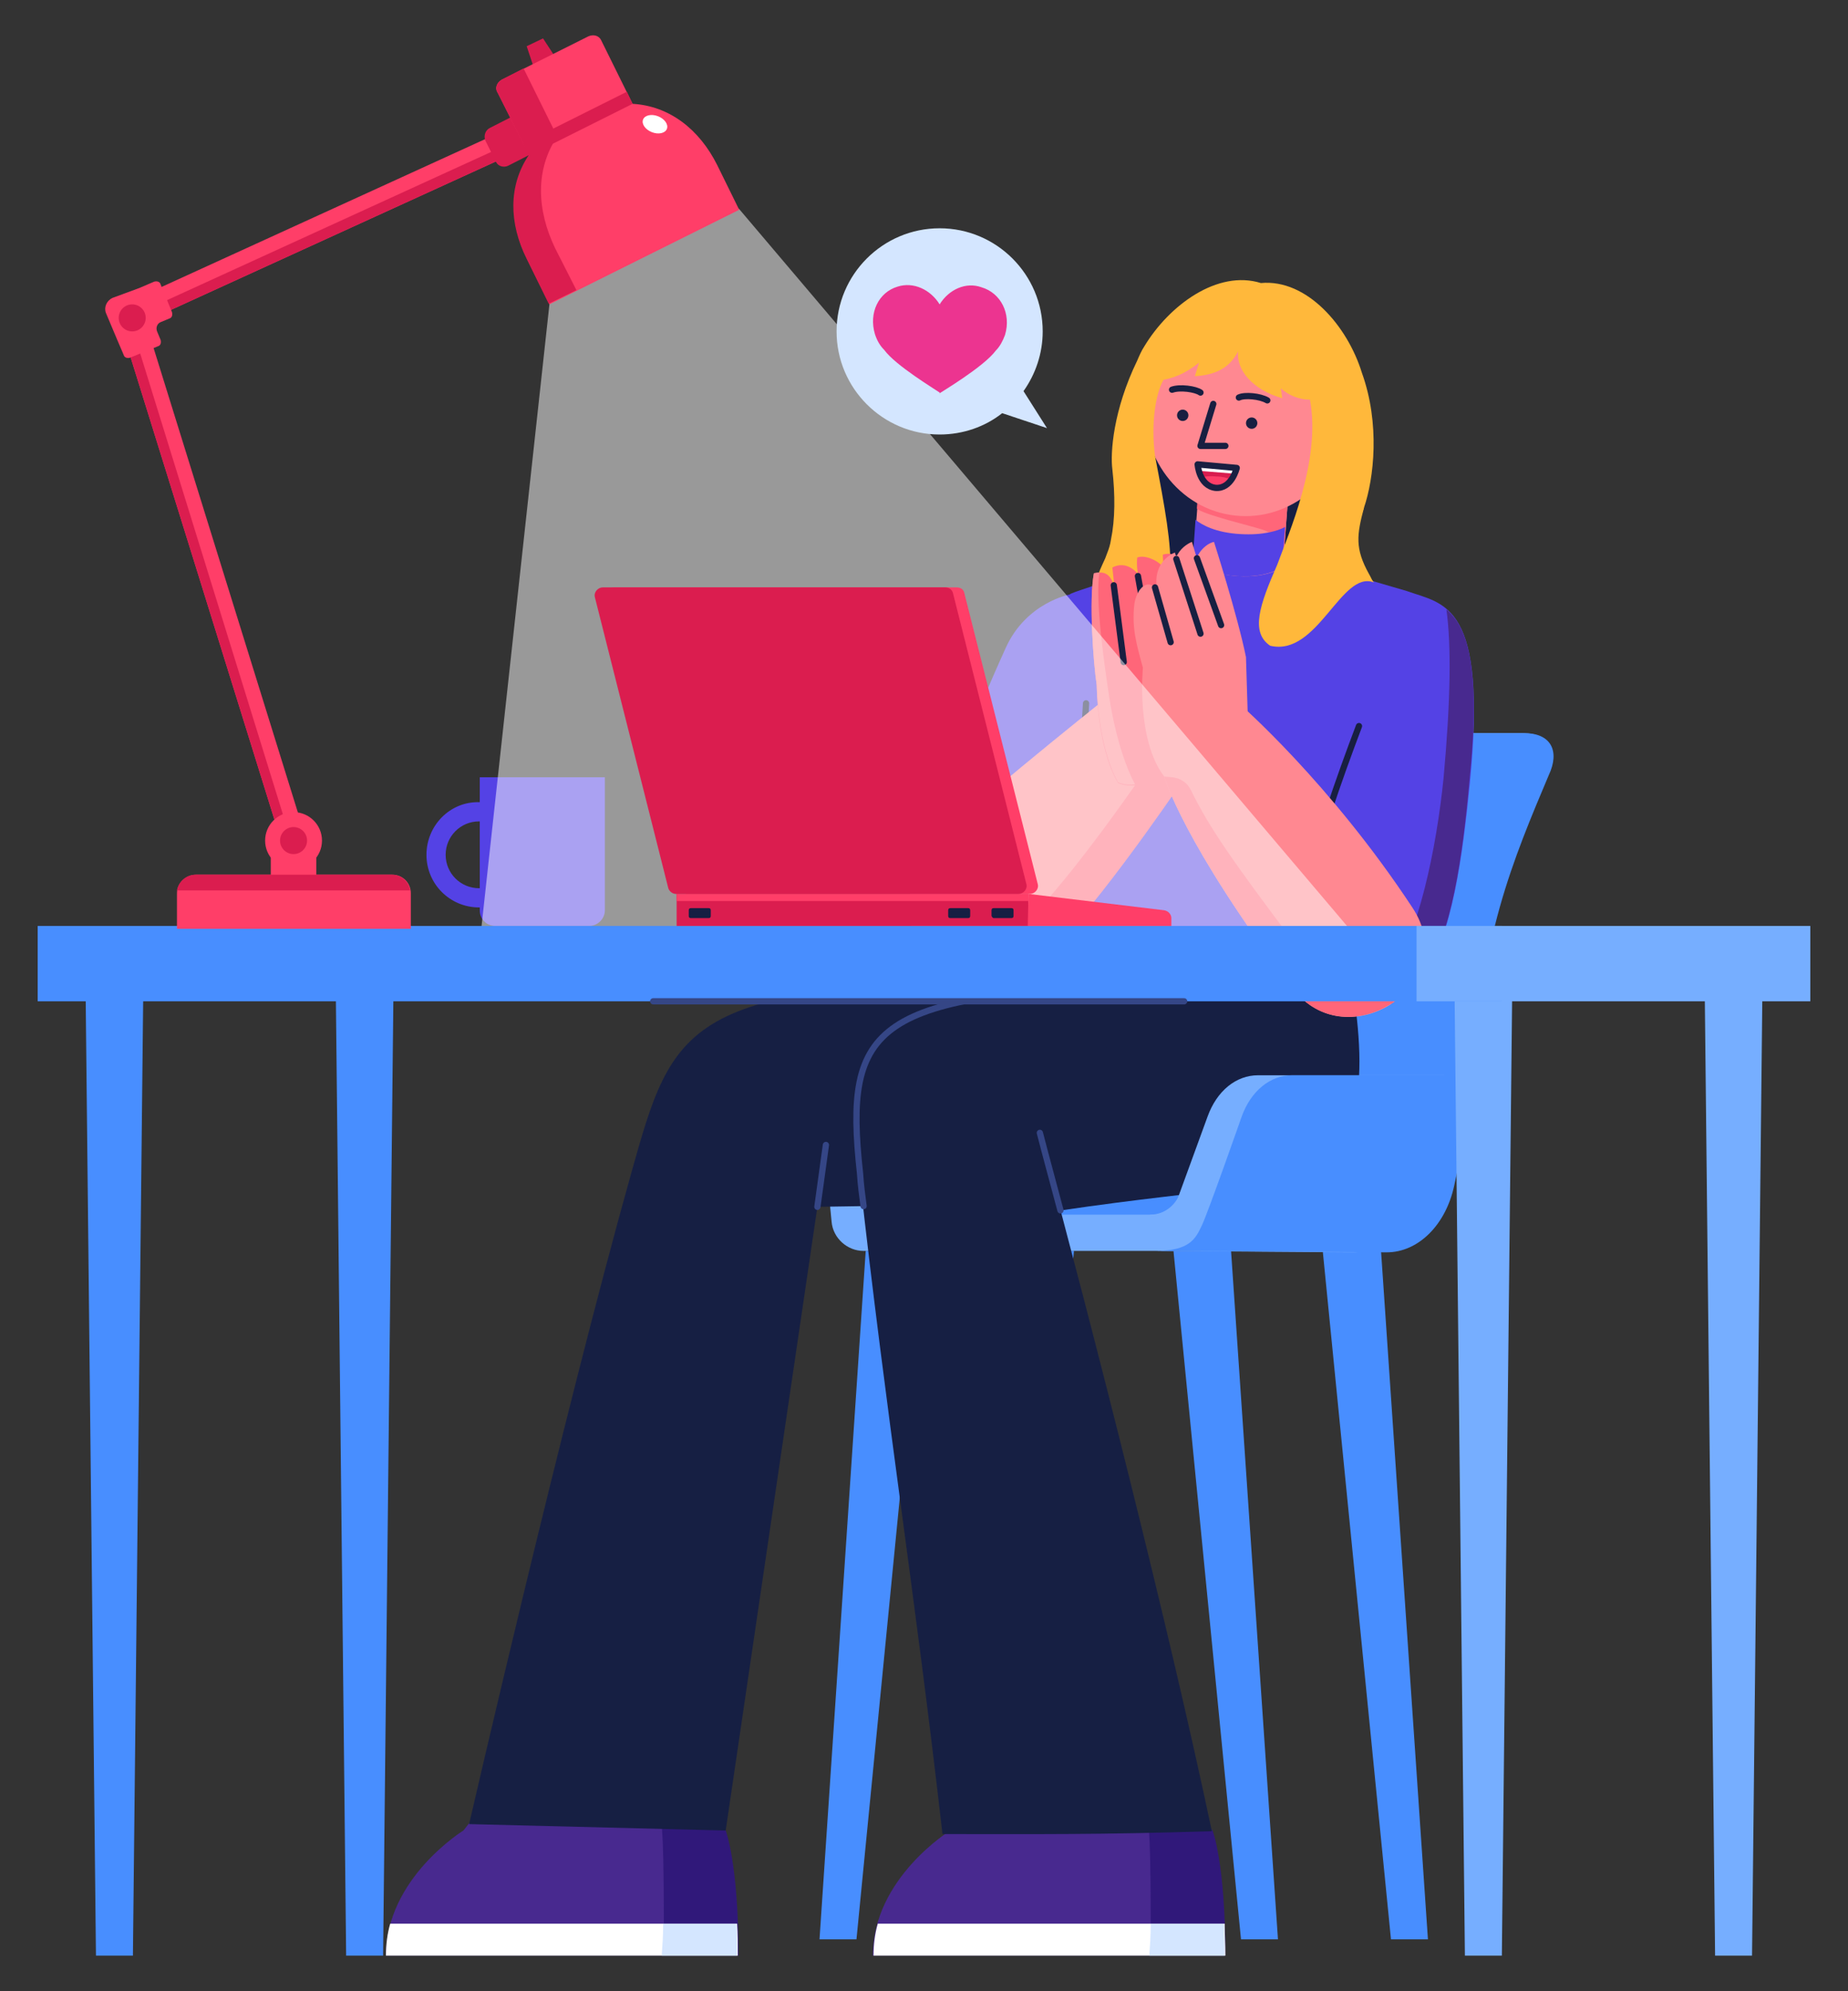 <?xml version="1.0" encoding="utf-8"?>
<!-- Generator: Adobe Illustrator 25.0.0, SVG Export Plug-In . SVG Version: 6.00 Build 0)  -->
<svg version="1.1" id="레이어_1" xmlns="http://www.w3.org/2000/svg" xmlns:xlink="http://www.w3.org/1999/xlink" x="0px"
	 y="0px" viewBox="0 0 260 280" style="enable-background:new 0 0 260 280;" xml:space="preserve">
<rect x="0" y="0" width="260" height="280" fill="#333333" stroke="none"/>
<g>
	<g>
		<polygon style="fill:#488EFF;" points="18.7,275 13.5,275 12,135.3 20.2,135.3 		"/>
		<polygon style="fill:#488EFF;" points="53.9,275 48.7,275 47.2,135.3 55.4,135.3 		"/>
	</g>
	<g>
		<g>
			<path style="fill:#5442E5;" d="M150.5,83.6c0,0-6.1,1.1-9,7.5c-4.5,9.9-12.3,28.9-12.3,35.6c0,7.3,6.3,6.4,11.8,7.2
				c5.5,0.8,9.5-6.8,9.5-6.8l13.2-33.3L150.5,83.6z"/>
		</g>
		<g>
			<polygon style="fill:#488EFF;" points="179.8,272.7 174.6,272.7 165.1,175.9 173.2,175.9 			"/>
			<polygon style="fill:#488EFF;" points="200.9,272.7 195.7,272.7 186.1,175.9 194.3,175.9 			"/>
		</g>
		<g>
			<polygon style="fill:#488EFF;" points="136.4,272.7 141.5,272.7 151.1,175.9 142.9,175.9 			"/>
			<polygon style="fill:#488EFF;" points="115.3,272.7 120.5,272.7 130,175.9 121.8,175.9 			"/>
		</g>
		<path style="fill:#76AEFF;" d="M163,175.9h-41.5c-2.3,0-4.3-1.8-4.5-4.1l-0.8-8.2l17.9,2.8l36.1-56.1c1.1-4.3,4.9-7.2,9.3-7.2
			h34.8c3.6,0,4.9,2.5,3.5,5.8c-5,11.6-10.1,23.8-10.1,42.2C199.4,164.2,163,175.9,163,175.9z"/>
		<path style="fill:#488EFF;" d="M214.5,103.1h-34.8c-4.4,0-8.2,3-9.3,7.2l-23.9,37c4,1.2,7.9,2.4,11.9,3.6
			c8.9,2.6,17.7,5.1,26.7,7.3c3.8,0.9,7.6,1.7,11.4,2.8c4.9-3,9.1-6.4,11.3-9.8c0-18.4,5.2-30.6,10.1-42.2
			C219.5,105.6,218.2,103.1,214.5,103.1z"/>
		<polygon style="fill:#488EFF;" points="144.3,170.8 167.5,170.8 171.1,164.7 144.6,164.7 		"/>
		<g>
			<g>
				<path style="fill:#48298F;" d="M82.6,235.4l-17.4,22c0,0-10.9,6.7-10.9,17.6c0,0,42,0,49.5,0c0-13-1.8-17.6-1.8-17.6L82.6,235.4
					z"/>
				<path style="fill:#30187A;" d="M99.9,254.9c-2.4,0.2-7,1.2-7,1.2s0.5-1.5,0.5,14.6l10.5,4.3c0-13-1.8-17.6-1.8-17.6L99.9,254.9z
					"/>
				<g>
					<path style="fill:#FFFFFF;" d="M103.7,270.5H78.9h-24c-0.4,1.4-0.6,2.9-0.6,4.5l0,0c0,0,14.2,0,25.5,0c10,0,20.4,0,24,0
						C103.8,273.4,103.8,271.9,103.7,270.5z"/>
				</g>
				<path style="fill:#D4E6FF;" d="M93.3,270.7c0,1.4-0.1,2.9-0.2,4.3h10.6c0-1.6,0-3.1-0.1-4.5H93.3
					C93.3,270.6,93.3,270.6,93.3,270.7z"/>
			</g>
			<g>
				<path style="fill:#161F43;" d="M188.4,128.2l-38.5-3.9l-5.3,13.8l-15.6,6.1l10.1,26h10.2c21.5-3.2,33-3,37.4-7.2
					C193.4,156.6,191.6,144.2,188.4,128.2z"/>
				<path style="fill:#161F43;" d="M121.5,169.6l-6.5,0.1l-12.9,87.7l-36.1-0.9c0,0,13.2-57.3,22.8-91.5c5.9-21,7.4-26.9,55.9-26.9"
					/>
				
					<line style="fill:none;stroke:#354686;stroke-width:0.879;stroke-linecap:round;stroke-linejoin:round;stroke-miterlimit:10;" x1="115" y1="169.7" x2="116.2" y2="161"/>
			</g>
		</g>
		<g>
			<g>
				<path style="fill:#48298F;" d="M151.1,235.4l-17.4,22c0,0-10.9,6.7-10.9,17.6c0,0,42,0,49.5,0c0-13-1.8-17.6-1.8-17.6
					L151.1,235.4z"/>
				<path style="fill:#30187A;" d="M168.4,254.9c-2.4,0.2-7,1.2-7,1.2s0.5-1.5,0.5,14.6l10.5,4.3c0-13-1.8-17.6-1.8-17.6
					L168.4,254.9z"/>
				<g>
					<path style="fill:#FFFFFF;" d="M172.3,270.5h-24.8h-24c-0.4,1.4-0.6,2.9-0.6,4.5l0,0c0,0,14.2,0,25.5,0c10,0,20.4,0,24,0
						C172.4,273.4,172.3,271.9,172.3,270.5z"/>
				</g>
				<path style="fill:#D4E6FF;" d="M161.9,270.7c0,1.4-0.1,2.9-0.2,4.3h10.6c0-1.6,0-3.1-0.1-4.5h-10.4
					C161.9,270.6,161.9,270.6,161.9,270.7z"/>
			</g>
			<path style="fill:#161F43;" d="M146.3,159.3c7.7,28.5,18.1,69.3,24.2,98.2c-16.1,0.5-24,0.4-37.9,0.4
				c-3.9-34.2-7.9-58.6-11.7-92.9c-2.3-21,1.9-25.4,41.6-26.4"/>
			
				<path style="fill:none;stroke:#354686;stroke-width:0.879;stroke-linecap:round;stroke-linejoin:round;stroke-miterlimit:10;" d="
				M121.5,169.6c-0.2-1.5-0.4-3-0.5-4.6c-2.3-21,1.9-25.4,41.6-26.4"/>
			
				<path style="fill:none;stroke:#354686;stroke-width:0.879;stroke-linecap:round;stroke-linejoin:round;stroke-miterlimit:10;" d="
				M146.3,159.3c0.9,3.5,1.9,7.1,2.9,10.9"/>
		</g>
		<g>
			<path style="fill:#161F43;" d="M178.7,85l-6.3,0.8l-6-2.2c-3.8-1.4-5.6-9.3-5.2-13l0.1-10.2l26.5,2.9l-1.1,10.1
				C186.2,77.1,182.6,84.4,178.7,85z"/>
			<path style="fill:#FFB83B;" d="M190.6,67.9c0,0,0,0,1.3,3.5c-1,3.8-1.3,5.7,0.7,9.3c2.3,4,1.1,7.6-4.3,9.9l-7.9-6.2L190.6,67.9z"
				/>
			<g>
				<path style="fill:#5442E5;" d="M170.2,77.5c0,0-19.8,5.7-19.7,6.1c0.1,0.4-0.5,19.4-0.5,19.4c-2.2,6.3-6.3,21.5-7.8,27.9
					c15.9,0.2,33.1,1.1,52.7,4.4c1-8.9,1.8-20.7,2.1-29.2l0.9-23l-19.2-5.6L170.2,77.5L170.2,77.5z"/>
			</g>
			
				<path style="fill:none;stroke:#181F41;stroke-width:0.879;stroke-linecap:round;stroke-linejoin:round;stroke-miterlimit:10;" d="
				M152.8,98.9c-0.2,3.9-0.6,7.7-1.1,11.6"/>
			<g>
				<g>
					<path style="fill:#48298F;" d="M191.2,102.1l9.5,2.6l-9.8,27.3l-14.8,1.1C183.8,123.7,191.2,102.1,191.2,102.1z"/>
				</g>
			</g>
			<path style="fill:#FF8891;" d="M180.5,79.7c0,0-1.9,1.6-6.4,1.3c-4.5-0.3-6.2-2.2-6.2-2.2l0.8-10.7l12.6,0.9L180.5,79.7z"/>
			<path style="fill:#FF6679;" d="M168.6,68.1l-0.2,3.4c0.6,0.8,8.2,2.6,9.3,3c3.2,1,2.8,5.1,2.8,5.1l0.8-10.7L168.6,68.1z"/>
			<path style="fill:#5442E5;" d="M174.5,75.1c-3.5-0.2-5.4-1.3-6.3-2l-0.4,5.7c0,0,1.7,1.9,6.2,2.2s6.4-1.3,6.4-1.3l0.4-5.6
				C179.9,74.6,177.8,75.3,174.5,75.1z"/>
			
				<ellipse transform="matrix(0.11 -0.994 0.994 0.11 99.163 225.429)" style="fill:#FF8891;" cx="175.5" cy="57.3" rx="15.3" ry="14.4"/>
			
				<path style="fill:none;stroke:#181F41;stroke-width:0.879;stroke-linecap:round;stroke-linejoin:round;stroke-miterlimit:10;" d="
				M164.9,54.8c1.1-0.4,3.3-0.1,4,0.4"/>
			
				<path style="fill:none;stroke:#181F41;stroke-width:0.879;stroke-linecap:round;stroke-linejoin:round;stroke-miterlimit:10;" d="
				M178.3,56.3c-1-0.6-3.2-0.8-4-0.4"/>
			<g>
				<circle style="fill:#181F41;" cx="166.4" cy="58.4" r="0.8"/>
				
					<polyline style="fill:none;stroke:#181F41;stroke-width:0.879;stroke-linecap:round;stroke-linejoin:round;stroke-miterlimit:10;" points="
					170.7,56.8 168.9,62.7 172.4,62.7 				"/>
				<g>
					<path style="fill:#D91D4F;" d="M168.5,65.3l5.5,0.5c0,0-0.7,3-3,2.8C168.7,68.3,168.5,65.3,168.5,65.3z"/>
					<g>
						<path style="fill:#FFFFFF;" d="M174,65.8l-5.5-0.5c0,0,0,0.4,0.1,0.9l5,0.4C173.9,66.1,174,65.8,174,65.8z"/>
					</g>
					<g>
						<path style="fill:#FD3E68;" d="M171,68.5c1,0.1,1.7-0.4,2.2-1.1c-0.6-0.2-1.2-0.4-2.1-0.4c-0.8-0.1-1.5,0-2.1,0.1
							C169.4,67.8,170,68.4,171,68.5z"/>
					</g>
					
						<path style="fill:none;stroke:#181F41;stroke-width:0.879;stroke-linecap:round;stroke-linejoin:round;stroke-miterlimit:10;" d="
						M168.5,65.3l5.5,0.5c0,0-0.7,3-3,2.8C168.7,68.3,168.5,65.3,168.5,65.3z"/>
				</g>
				<circle style="fill:#181F41;" cx="176.1" cy="59.5" r="0.8"/>
			</g>
			<path style="fill:#FFB83B;" d="M190.2,79.5c0-3,0.7-5.3,1.7-8.1c1.4-4.1,2.3-11.8-0.3-19l0,0c-2-6.5-7.7-13.2-14.2-12.6
				c-6.1-1.9-12.9,3.1-16.4,8.9l0,0v0c-0.4,0.6-0.7,1.3-1,2c-3.4,7-3.8,13-3.5,15.3c0.4,3.6,0.4,7-0.2,9.9c-0.1,0.7-0.3,1.3-0.5,1.8
				l0,0c-0.1,0.3-0.2,0.5-0.3,0.8c-0.5,1.1-1,2.1-1.4,3.5c-1.6,4,0.9,6.5,5.7,6.9c6.5-4.1,5.5-10.2,2.7-24.8
				c-0.6-4.6,0.1-8.8,1.2-10.7c2.2-0.4,3.7-1.4,5-2.4l-0.6,1.9c3.5-0.2,5.1-1.6,6.1-3.5c-0.3,2.6,2,5.4,6.2,6.6l-0.2-1.4
				c1.1,1,2.6,1.6,4.1,1.6c1.6,8.5-3,18.8-4.6,23.2c-2.5,5.7-3.8,9.5-1,11.4c6.7,1.6,10-10.7,14.6-8.9
				C191.7,79.7,190.2,79.9,190.2,79.5z"/>
		</g>
		<g>
			<path style="fill:#FF8891;" d="M157.6,96.6c0,0-18.3,14.5-23.5,19.6c-5.2,5.1-8.3,10.7-4.7,16.9c4.2,7.2,14,5,19.5-0.7
				c7.5-7.9,18.4-24.2,18.4-24.2L157.6,96.6z"/>
			<path style="fill:#FF6679;" d="M164,104.2c-1.7,2.5-11.3,16.7-18.1,23.9c-4.6,4.9-12.4,7.2-17.2,3.4c0.2,0.6,0.5,1.1,0.8,1.7
				c4.2,7.2,14,5,19.5-0.7c7.5-7.9,18.4-24.2,18.4-24.2L164,104.2z"/>
			<g>
				<path style="fill:#FF6679;" d="M156.7,82.3c0.1-0.1-0.1-1.5-0.2-2.5c2.1-1.1,3.6,0.9,3.6,0.9c-0.1-0.6-0.2-1.3-0.1-2.3
					c1.2-0.5,3.5,0.7,3.7,1.6c0-0.9-0.1-1.3-0.1-2c1.1-0.4,3.4,0,4.1,3.2c0.5,2.4,1.8,7.9,2,14.2l-0.6,12.5c0,0-8.6,3.7-11.8,2.2
					c-3-5.1-3-13.7-3-13.7c-0.5-3.3-1.1-12-0.4-15.7C155.3,80.2,156.2,80.7,156.7,82.3z"/>
				<g>
					<path style="fill:#FF8891;" d="M156,97.6c-0.5-3.3-2-13.4-1.3-17.1c0.1,0,0.1,0,0.2,0c-0.3,0-0.6,0-1,0.1
						c-0.7,3.7-0.1,12.4,0.4,15.7c0,0,0.1,8.6,3,13.7c0.6,0.3,1.5,0.4,2.4,0.3C157,105.3,156,97.6,156,97.6z"/>
				</g>
				
					<line style="fill:none;stroke:#181F41;stroke-width:0.879;stroke-linecap:round;stroke-linejoin:round;stroke-miterlimit:10;" x1="163.7" y1="80" x2="165.1" y2="90.1"/>
				
					<line style="fill:none;stroke:#181F41;stroke-width:0.879;stroke-linecap:round;stroke-linejoin:round;stroke-miterlimit:10;" x1="160.1" y1="81" x2="162.1" y2="92.2"/>
				
					<line style="fill:none;stroke:#181F41;stroke-width:0.879;stroke-linecap:round;stroke-linejoin:round;stroke-miterlimit:10;" x1="156.7" y1="82.3" x2="158.1" y2="93.1"/>
			</g>
		</g>
		<g>
			<g>
				<g>
					<path style="fill:#5442E5;" d="M206.8,110.2c2.5-25.5-3.6-25.2-8.9-27.1c-3.5,1.6-7.8,16.8-16,48.1c0,0,14.5,10.5,18.4,5.6
						C204.3,131.9,205.8,120.1,206.8,110.2z"/>
				</g>
				<g>
					<path style="fill:#48298F;" d="M203.5,85.7c0.7,5.1,0.6,12.7-0.4,23.7c-1,9.9-3.6,22.5-7.6,27.4c-0.9,1.1,0.9,1.4,0.2,4.4
						c2.5-1.8,3.2-2.6,4.6-4.4c3.9-4.9,5.5-16.6,6.4-26.6C208.4,94,206.5,88.2,203.5,85.7z"/>
				</g>
				
					<path style="fill:none;stroke:#181F41;stroke-width:0.879;stroke-linecap:round;stroke-linejoin:round;stroke-miterlimit:10;" d="
					M191.2,102.1c-2.8,7.4-5.9,16.1-9.3,29"/>
			</g>
			<g>
				<g>
					<g>
						<path style="fill:#FF8891;" d="M162.5,82.6c0.5-1.3,1.9,0,3-0.4c0.5-1.2,1.6-1.6,2.6-2c-0.2-2.2,1.6-3.8,2.7-4
							c0,0,3.3,10.3,4.5,16.2l0.4,13.1c0,0-8.1,4.9-11.9,3.7c-4-5.2-3-15.3-3-15.3c-0.9-3.3-1.6-5.6-1.2-9
							C159.9,83,161.2,81.4,162.5,82.6z"/>
					</g>
					<path style="fill:#FF8891;" d="M169.5,82.2l-1.8-6c0,0-4,1.4-2.1,6.7"/>
					<path style="fill:#FF8891;" d="M167.1,83.7l-1.8-6c0,0-4,1.4-2.1,6.7"/>
					
						<line style="fill:none;stroke:#181F41;stroke-width:0.879;stroke-linecap:round;stroke-linejoin:round;stroke-miterlimit:10;" x1="168.4" y1="78.5" x2="171.8" y2="87.9"/>
					
						<line style="fill:none;stroke:#181F41;stroke-width:0.879;stroke-linecap:round;stroke-linejoin:round;stroke-miterlimit:10;" x1="165.5" y1="78.6" x2="168.9" y2="89.1"/>
					
						<line style="fill:none;stroke:#181F41;stroke-width:0.879;stroke-linecap:round;stroke-linejoin:round;stroke-miterlimit:10;" x1="162.5" y1="82.6" x2="164.7" y2="90.3"/>
				</g>
				<path style="fill:#FF8891;" d="M181.9,139c-15.5-20.5-18.1-29.8-18.1-29.8l10.5-10.3c0,0,12.8,11.1,24.4,28.7
					C205.9,138.4,189.5,149,181.9,139z"/>
				<path style="fill:#FF6679;" d="M182.4,133c-9.2-12.2-12.3-16.7-14.8-21.8c-0.5-1.1-1.5-1.8-2.7-1.9l-1.1-0.1
					c0,0,2.6,9.3,18.1,29.8c6.8,9,20.9,1.2,18.3-8.4C197.4,136.9,187.7,140.1,182.4,133z"/>
			</g>
		</g>
		<path style="fill:#76AEFF;" d="M168.3,169.5c0,0-0.9-1.3-2.2-1.9c-0.6,1.7-2.1,3.2-4.3,3.2l-0.4,2.5h5.2L168.3,169.5z"/>
		<path style="fill:#76AEFF;" d="M169.9,157l-6.9,18.9l27.4,0.2c4.4,0,8.3-3.8,9.5-9.4l3.3-15.5H177
			C173.9,151.2,171.2,153.4,169.9,157z"/>
		<path style="fill:#488EFF;" d="M174.7,157c0,0-4.7,13.4-5.6,15.3c-0.9,1.9-1.7,3.6-6.6,3.6c4.8,0,32.6,0.2,32.6,0.2
			c4.4,0,8.3-3.8,9.5-9.4l3.3-15.5h-26.1C178.7,151.2,176,153.4,174.7,157z"/>
	</g>
	<g>
		<path style="fill:#5442E5;" d="M69.7,130.2h13.2c1.2,0,2.2-1,2.2-2.2v-18.7H67.5V128C67.5,129.2,68.4,130.2,69.7,130.2z"/>
		<path style="fill:#5442E5;" d="M60,120.2c0,4.1,3.3,7.4,7.4,7.4s7.4-3.3,7.4-7.4s-3.3-7.4-7.4-7.4C63.3,112.7,60,116.1,60,120.2z
			 M62.7,120.2c0-2.6,2.1-4.7,4.7-4.7c2.6,0,4.7,2.1,4.7,4.7c0,2.6-2.1,4.7-4.7,4.7C64.8,124.9,62.7,122.8,62.7,120.2z"/>
	</g>
	<polygon style="opacity:0.5;fill:#FFFFFF;enable-background:new    ;" points="85.6,19.7 104,29.4 194.6,136.2 67.1,136.2 
		77.3,42.8 	"/>
	<g>
		<g>
			<polygon style="fill:#76AEFF;" points="211.3,275 206.1,275 204.6,135.3 212.8,135.3 			"/>
			<polygon style="fill:#76AEFF;" points="246.5,275 241.3,275 239.8,135.3 248,135.3 			"/>
		</g>
		<g>
			<g>
				<rect x="5.3" y="130.2" style="fill:#488EFF;" width="206" height="10.6"/>
				
					<line style="fill:none;stroke:#354686;stroke-width:0.879;stroke-linecap:round;stroke-linejoin:round;stroke-miterlimit:10;" x1="166.6" y1="140.8" x2="91.9" y2="140.8"/>
				<rect x="199.3" y="130.2" style="fill:#76AEFF;" width="55.4" height="10.6"/>
			</g>
		</g>
	</g>
	<g>
		<path style="fill:#FF3E68;" d="M134.6,82.6H86.4c-0.7,0-1.3,0.7-1.1,1.4l10.3,40.8c0.1,0.5,0.6,0.9,1.1,0.9h48.2
			c0.7,0,1.3-0.7,1.1-1.4l-10.3-40.8C135.6,82.9,135.2,82.6,134.6,82.6z"/>
		<g>
			<g>
				<rect x="95.2" y="125.7" style="fill:#DB1D4F;" width="49.5" height="4.5"/>
				<rect x="95.2" y="125.7" style="fill:#FF3E68;" width="49.5" height="1"/>
				<path style="fill:#FF3E68;" d="M144.7,125.7l19.1,2.3c0.6,0.1,1,0.6,1,1.1v1.1h-20.2L144.7,125.7L144.7,125.7z"/>
			</g>
			<path style="fill:#DB1D4F;" d="M133,82.6H84.8c-0.7,0-1.3,0.7-1.1,1.4L94,124.8c0.1,0.5,0.6,0.9,1.1,0.9h48.2
				c0.7,0,1.3-0.7,1.1-1.4l-10.3-40.8C134,82.9,133.5,82.6,133,82.6z"/>
			<path style="fill:#161F43;" d="M139.8,129.1h2.5c0.2,0,0.3-0.1,0.3-0.3V128c0-0.2-0.1-0.3-0.3-0.3h-2.5c-0.2,0-0.3,0.1-0.3,0.3
				v0.8C139.6,129,139.7,129.1,139.8,129.1z"/>
			<path style="fill:#161F43;" d="M133.7,129.1h2.5c0.2,0,0.3-0.1,0.3-0.3V128c0-0.2-0.1-0.3-0.3-0.3h-2.5c-0.2,0-0.3,0.1-0.3,0.3
				v0.8C133.4,129,133.5,129.1,133.7,129.1z"/>
			<path style="fill:#161F43;" d="M97.2,129.1h2.5c0.2,0,0.3-0.1,0.3-0.3V128c0-0.2-0.1-0.3-0.3-0.3h-2.5c-0.2,0-0.3,0.1-0.3,0.3
				v0.8C96.9,129,97,129.1,97.2,129.1z"/>
		</g>
	</g>
	<g>
		<path style="fill:#D4E6FF;" d="M147.3,60.2L144,55c1.7-2.4,2.7-5.3,2.7-8.4c0-8-6.5-14.5-14.5-14.5c-8,0-14.5,6.5-14.5,14.5
			c0,8,6.5,14.5,14.5,14.5c3.3,0,6.4-1.1,8.8-3L147.3,60.2z"/>
		<path style="fill:#EC3490;" d="M132.2,42.8c-1.3-2.1-3.7-3.2-5.9-2.5c-2.7,0.8-4.1,3.7-3.2,6.7c0.3,0.9,0.7,1.6,1.3,2.2
			c1.6,2.2,7.1,5.5,7.8,6l0,0.1c0.1-0.1,6.2-3.7,7.9-6c0.6-0.6,1-1.4,1.3-2.2c0.9-3-0.6-5.9-3.3-6.7
			C135.9,39.6,133.5,40.7,132.2,42.8 M132,53.1C132,53.1,132,53.1,132,53.1l-0.2,0.3L132,53.1z"/>
	</g>
	<g>
		<rect x="38.1" y="119.3" style="fill:#FF3E68;" width="6.4" height="4.5"/>
		<path style="fill:#FF3E68;" d="M27.6,123h27.6c1.5,0,2.6,1.2,2.6,2.6v5H24.9v-5C24.9,124.2,26.1,123,27.6,123z"/>
		<path style="fill:#DB1D4F;" d="M24.9,125.2c0.2-1.2,1.3-2.2,2.6-2.2h27.6c1.3,0,2.4,0.9,2.6,2.2H24.9z"/>
		<polygon style="fill:#FF3E68;" points="16.9,45.5 20.2,44.4 43.2,118.4 39.9,119.4 		"/>
		<polygon style="fill:#DB1D4F;" points="18.3,45.1 41.1,118.7 43.1,118 43.2,118.4 39.9,119.4 16.9,45.5 		"/>
		<g>
			<polygon style="fill:#FF3E68;" points="76.5,15.8 78.1,18.9 19.4,45.7 17.8,42.6 			"/>
			<polygon style="fill:#DB1D4F;" points="76.9,17.8 76,16 76.5,15.8 78.1,18.9 19.4,45.7 18.7,44.4 			"/>
			<g>
				<path style="fill:#DB1D4F;" d="M71.5,23.3l5.1-2.6L74,15.4L68.9,18c-0.6,0.3-0.9,1.1-0.6,1.8l1.5,3
					C70.1,23.4,70.9,23.6,71.5,23.3z"/>
			</g>
			<polygon style="fill:#DB1D4F;" points="75.2,9.8 78.3,8.3 76.4,5.4 74.1,6.5 			"/>
			<path style="fill:#FF3E68;" d="M70.6,11.2l12.2-6.1c0.7-0.3,1.5-0.1,1.8,0.6l4.4,8.9c5.2,0.3,9.4,3.6,11.9,8.6l3.1,6.3L77.3,42.8
				l-3.1-6.3c-2.5-5-2.6-10.3,0.3-14.6L70,13C69.6,12.4,69.9,11.6,70.6,11.2z"/>
			
				<ellipse transform="matrix(0.365 -0.931 0.931 0.365 42.204 96.918)" style="fill:#FFFFFF;" cx="92.2" cy="17.5" rx="1.2" ry="1.8"/>
			<g>
				<polygon style="fill:#DB1D4F;" points="73.6,20.2 88.2,12.9 89,14.6 89,14.6 74.4,21.9 				"/>
			</g>
			<path style="fill:#DB1D4F;" d="M70.6,11.2l3.1-1.6c0,0,0,0.1,0,0.1l4.7,9.5c-3.1,4.6-2.9,10.3-0.3,15.7l3,5.9l-3.9,1.9l-3.1-6.3
				c-2.5-5-2.6-10.3,0.3-14.6L70,13C69.6,12.4,69.9,11.6,70.6,11.2z"/>
		</g>
		<path style="fill:#FF3E68;" d="M19.6,40.5l2.1-0.9c0.4-0.1,0.8,0,0.9,0.4l1.6,3.9c0.1,0.4,0,0.8-0.4,0.9l-1.2,0.5
			c-0.5,0.2-0.7,0.8-0.5,1.3l0.5,1.2c0.1,0.4,0,0.8-0.4,0.9l-3.9,1.6c-0.4,0.1-0.8,0-0.9-0.4l-0.9-2.1L14.9,44
			c-0.3-0.8,0.1-1.7,0.9-2.1L19.6,40.5z"/>
		<circle style="fill:#DB1D4F;" cx="18.6" cy="44.7" r="1.9"/>
		<circle style="fill:#FF3E68;" cx="41.3" cy="118.2" r="4"/>
		<circle style="fill:#DB1D4F;" cx="41.3" cy="118.2" r="1.9"/>
	</g>
</g>
</svg>

